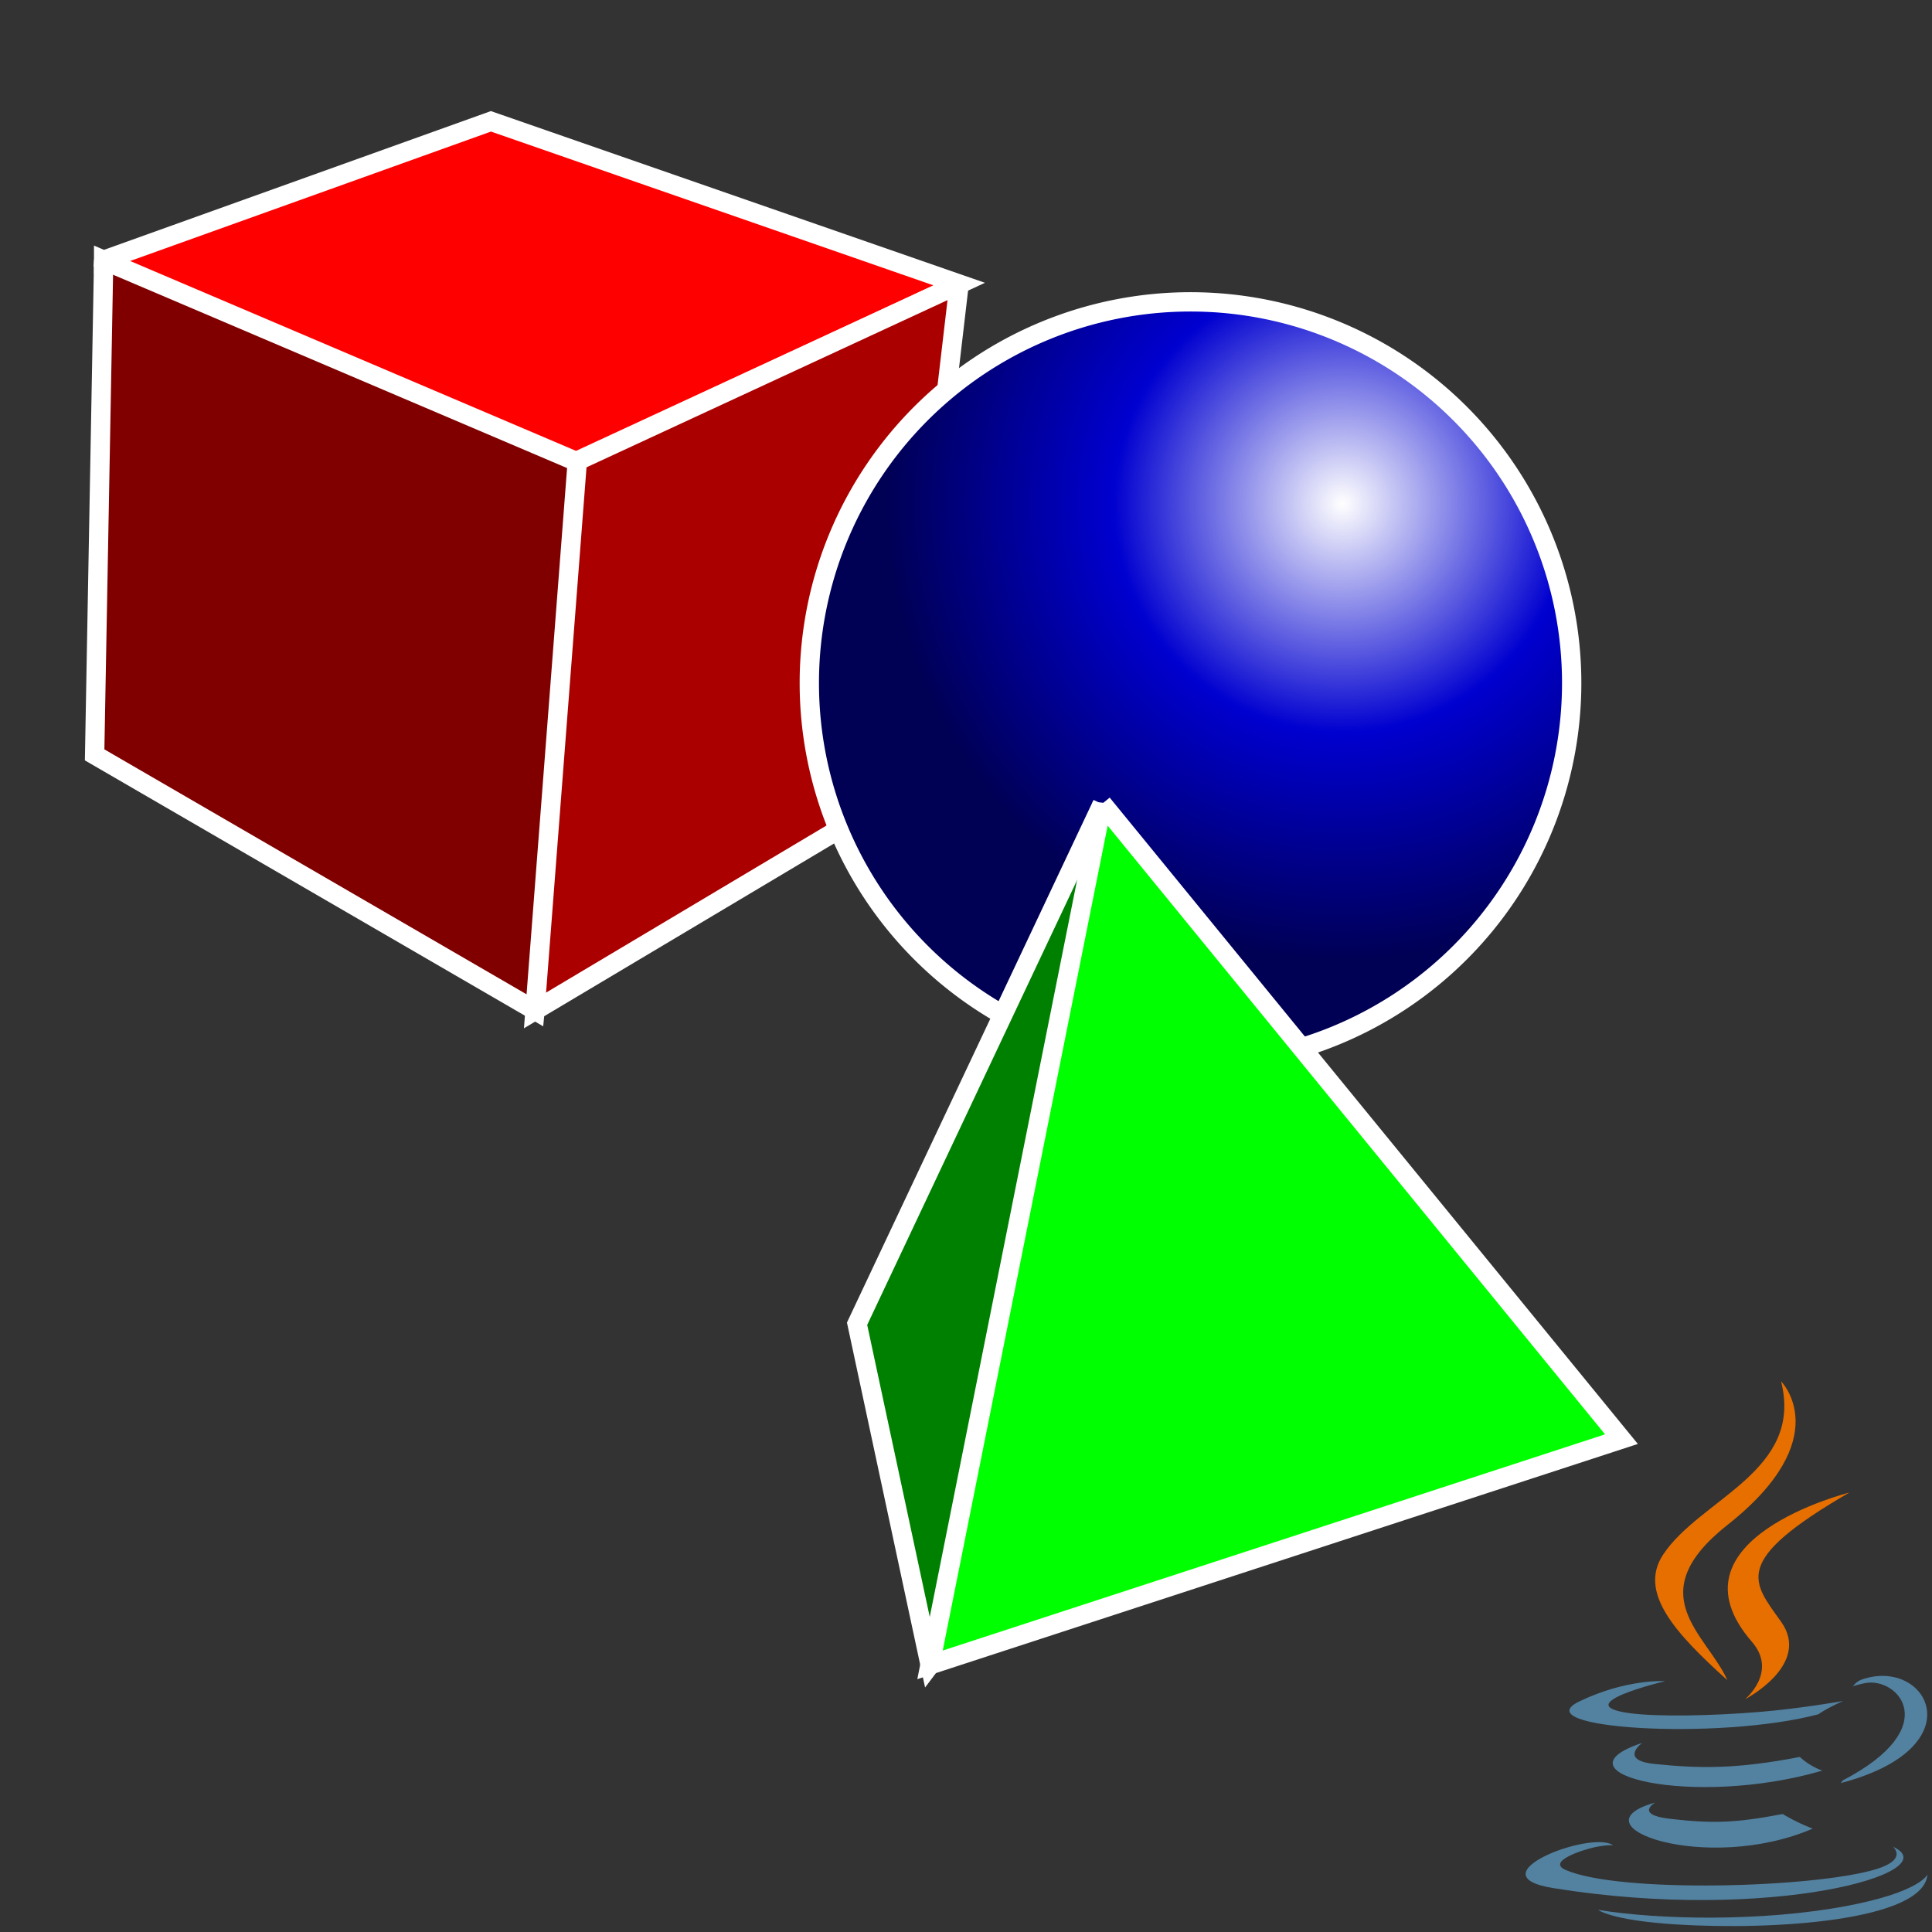 <?xml version="1.0" encoding="UTF-8" standalone="no"?>
<!-- Created with Inkscape (http://www.inkscape.org/) -->

<svg
   xmlns:dc="http://purl.org/dc/elements/1.1/"
   xmlns:cc="http://creativecommons.org/ns#"
   xmlns:rdf="http://www.w3.org/1999/02/22-rdf-syntax-ns#"
   xmlns:svg="http://www.w3.org/2000/svg"
   xmlns="http://www.w3.org/2000/svg"
   xmlns:xlink="http://www.w3.org/1999/xlink"
   xmlns:sodipodi="http://sodipodi.sourceforge.net/DTD/sodipodi-0.dtd"
   xmlns:inkscape="http://www.inkscape.org/namespaces/inkscape"
   width="50"
   height="50"
   id="svg2"
   version="1.1"
   inkscape:version="0.48.4 r9939"
   inkscape:export-xdpi="144"
   inkscape:export-ydpi="144">
  <rect width="100%" height="100%" fill="#333333" stroke="none"/>
  <defs
     id="defs4">
    <radialGradient
       inkscape:collect="always"
       xlink:href="#linearGradient3247"
       id="radialGradient3002"
       gradientUnits="userSpaceOnUse"
       gradientTransform="matrix(1.196,-0.013,0.013,1.196,137.205,-71.105)"
       cx="333.237"
       cy="147.225"
       fx="333.237"
       fy="147.225"
       r="112.857" />
    <linearGradient
       id="linearGradient3247">
      <stop
         id="stop3249"
         style="stop-color:#ffffff;stop-opacity:1;"
         offset="0" />
      <stop
         id="stop3255"
         style="stop-color:#0000d0;stop-opacity:1;"
         offset="0.5" />
      <stop
         id="stop3251"
         style="stop-color:#000054;stop-opacity:1;"
         offset="1" />
    </linearGradient>
    <radialGradient
       r="112.857"
       fy="147.225"
       fx="333.237"
       cy="147.225"
       cx="333.237"
       gradientTransform="matrix(0.105,-0.001,0.001,0.105,-0.398,1000.269)"
       gradientUnits="userSpaceOnUse"
       id="radialGradient3815"
       xlink:href="#linearGradient3247"
       inkscape:collect="always" />
  </defs>
  <sodipodi:namedview
     id="base"
     pagecolor="#ffffff"
     bordercolor="#666666"
     borderopacity="1.0"
     inkscape:pageopacity="0.0"
     inkscape:pageshadow="2"
     inkscape:zoom="3.959798"
     inkscape:cx="52.463263"
     inkscape:cy="14.25472"
     inkscape:document-units="px"
     inkscape:current-layer="layer1"
     showgrid="false"
     inkscape:window-width="753"
     inkscape:window-height="525"
     inkscape:window-x="686"
     inkscape:window-y="123"
     inkscape:window-maximized="0" />
  <g
     inkscape:label="Layer 1"
     inkscape:groupmode="layer"
     id="layer1"
     transform="translate(0,-1002.362)">
    <g
       id="g3814"
       transform="translate(-52.275,-20.708)">
      <path
         d="m 54.958,1029.804 -0.234,12.802 11.398,6.613 1.413,-14.448 -12.577,-4.966 z"
         id="path3241"
         style="fill:#800000;fill-opacity:1;fill-rule:evenodd;stroke:#ffffff;stroke-width:0.5;stroke-miterlimit:4;stroke-opacity:1;stroke-dasharray:none"
         inkscape:connector-curvature="0" />
      <path
         d="m 54.957,1029.805 10.023,-3.595 12.12,4.212 -9.89,4.6 -12.253,-5.218 z"
         id="path2467"
         style="fill:#ff0000;fill-opacity:1;fill-rule:evenodd;stroke:#ffffff;stroke-width:0.5;stroke-miterlimit:4;stroke-opacity:1;stroke-dasharray:none"
         inkscape:connector-curvature="0" />
      <path
         d="m 77.097,1030.422 -1.543,13.177 -9.433,5.621 1.095,-14.221 9.882,-4.577 z"
         id="path3239"
         style="fill:#aa0000;fill-opacity:1;fill-rule:evenodd;stroke:#ffffff;stroke-width:0.5;stroke-miterlimit:4;stroke-opacity:1;stroke-dasharray:none"
         inkscape:connector-curvature="0" />
    </g>
    <path
       inkscape:connector-curvature="0"
       style="fill:url(#radialGradient3815);fill-opacity:1;fill-rule:evenodd;stroke:#ffffff;stroke-width:0.5;stroke-miterlimit:4;stroke-opacity:1;stroke-dasharray:none"
       id="path3245"
       d="m 40.675,1020.039 a 9.865,9.865 0 0 1 -19.73,0 9.865,9.865 0 1 1 19.73,0 z" />
    <g
       id="g3000"
       transform="matrix(0.038,0,0,0.038,38.931,1037.943)">
      <path
         id="path3"
         d="m 102.681,291.324 c 0,0 -14.178,8.245 10.09,11.035 29.4,3.354 44.426,2.873 76.825,-3.259 0,0 8.518,5.341 20.414,9.967 -72.63,31.128 -164.376,-1.803 -107.329,-17.743"
         style="fill:#5382a1"
         inkscape:connector-curvature="0" />
      <path
         id="path5"
         d="m 93.806,250.704 c 0,0 -15.902,11.771 8.384,14.283 31.406,3.24 56.208,3.505 99.125,-4.759 0,0 5.936,6.018 15.27,9.309 -87.814,25.678 -185.623,2.025 -122.779,-18.833"
         style="fill:#5382a1"
         inkscape:connector-curvature="0" />
      <path
         id="path7"
         d="m 168.625,181.799 c 17.896,20.604 -4.702,39.145 -4.702,39.145 0,0 45.441,-23.458 24.572,-52.833 -19.491,-27.394 -34.438,-41.005 46.479,-87.934 0,0 -127.013,31.722 -66.349,101.622"
         style="fill:#e76f00"
         inkscape:connector-curvature="0" />
      <path
         id="path9"
         d="m 264.684,321.369 c 0,0 10.492,8.645 -11.555,15.333 -41.923,12.7 -174.488,16.535 -211.314,0.506 -13.238,-5.759 11.587,-13.751 19.396,-15.428 8.144,-1.766 12.798,-1.437 12.798,-1.437 -14.722,-10.371 -95.157,20.364 -40.857,29.166 148.084,24.015 269.943,-10.814 231.532,-28.14"
         style="fill:#5382a1"
         inkscape:connector-curvature="0" />
      <path
         id="path11"
         d="m 109.499,208.617 c 0,0 -67.431,16.016 -23.879,21.832 18.389,2.462 55.047,1.905 89.193,-0.956 27.906,-2.354 55.927,-7.359 55.927,-7.359 0,0 -9.84,4.214 -16.959,9.075 -68.475,18.009 -200.756,9.631 -162.674,-8.79 32.206,-15.568 58.392,-13.802 58.392,-13.802"
         style="fill:#5382a1"
         inkscape:connector-curvature="0" />
      <path
         id="path13"
         d="m 230.462,276.231 c 69.608,-36.171 37.424,-70.931 14.96,-66.248 -5.506,1.146 -7.961,2.139 -7.961,2.139 0,0 2.044,-3.202 5.948,-4.588 44.441,-15.624 78.619,46.081 -14.346,70.52 0,0.001 1.077,-0.962 1.399,-1.823"
         style="fill:#5382a1"
         inkscape:connector-curvature="0" />
      <path
         id="path15"
         d="m 188.495,4.399 c 0,0 38.55,38.563 -36.563,97.862 -60.233,47.568 -13.735,74.69 -0.025,105.678 C 116.748,176.217 90.946,148.292 108.256,122.302 133.663,84.151 204.049,65.654 188.495,4.399"
         style="fill:#e76f00"
         inkscape:connector-curvature="0" />
      <path
         id="path17"
         d="m 116.339,374.246 c 66.815,4.277 169.417,-2.373 171.847,-33.988 0,0 -4.671,11.985 -55.219,21.503 -57.028,10.732 -127.364,9.479 -169.081,2.601 10e-4,-0.001 8.54,7.068 52.453,9.884"
         style="fill:#5382a1"
         inkscape:connector-curvature="0" />
    </g>
    <g
       id="g3775">
      <path
         d="m 28.527,1023.171 -6.346,13.449 1.89,8.827 1.288,-1.704 3.168,-20.573 z"
         id="path3261"
         style="fill:#008000;fill-opacity:1;fill-rule:evenodd;stroke:#ffffff;stroke-opacity:1;stroke-width:0.5;stroke-miterlimit:4;stroke-dasharray:none"
         inkscape:connector-curvature="0" />
      <path
         d="m 28.525,1023.162 13.438,16.445 -17.894,5.841 4.456,-22.287 z"
         id="path3259"
         style="fill:#00ff00;fill-opacity:1;fill-rule:evenodd;stroke:#ffffff;stroke-opacity:1;stroke-width:0.5;stroke-miterlimit:4;stroke-dasharray:none"
         inkscape:connector-curvature="0" />
    </g>
  </g>
</svg>

